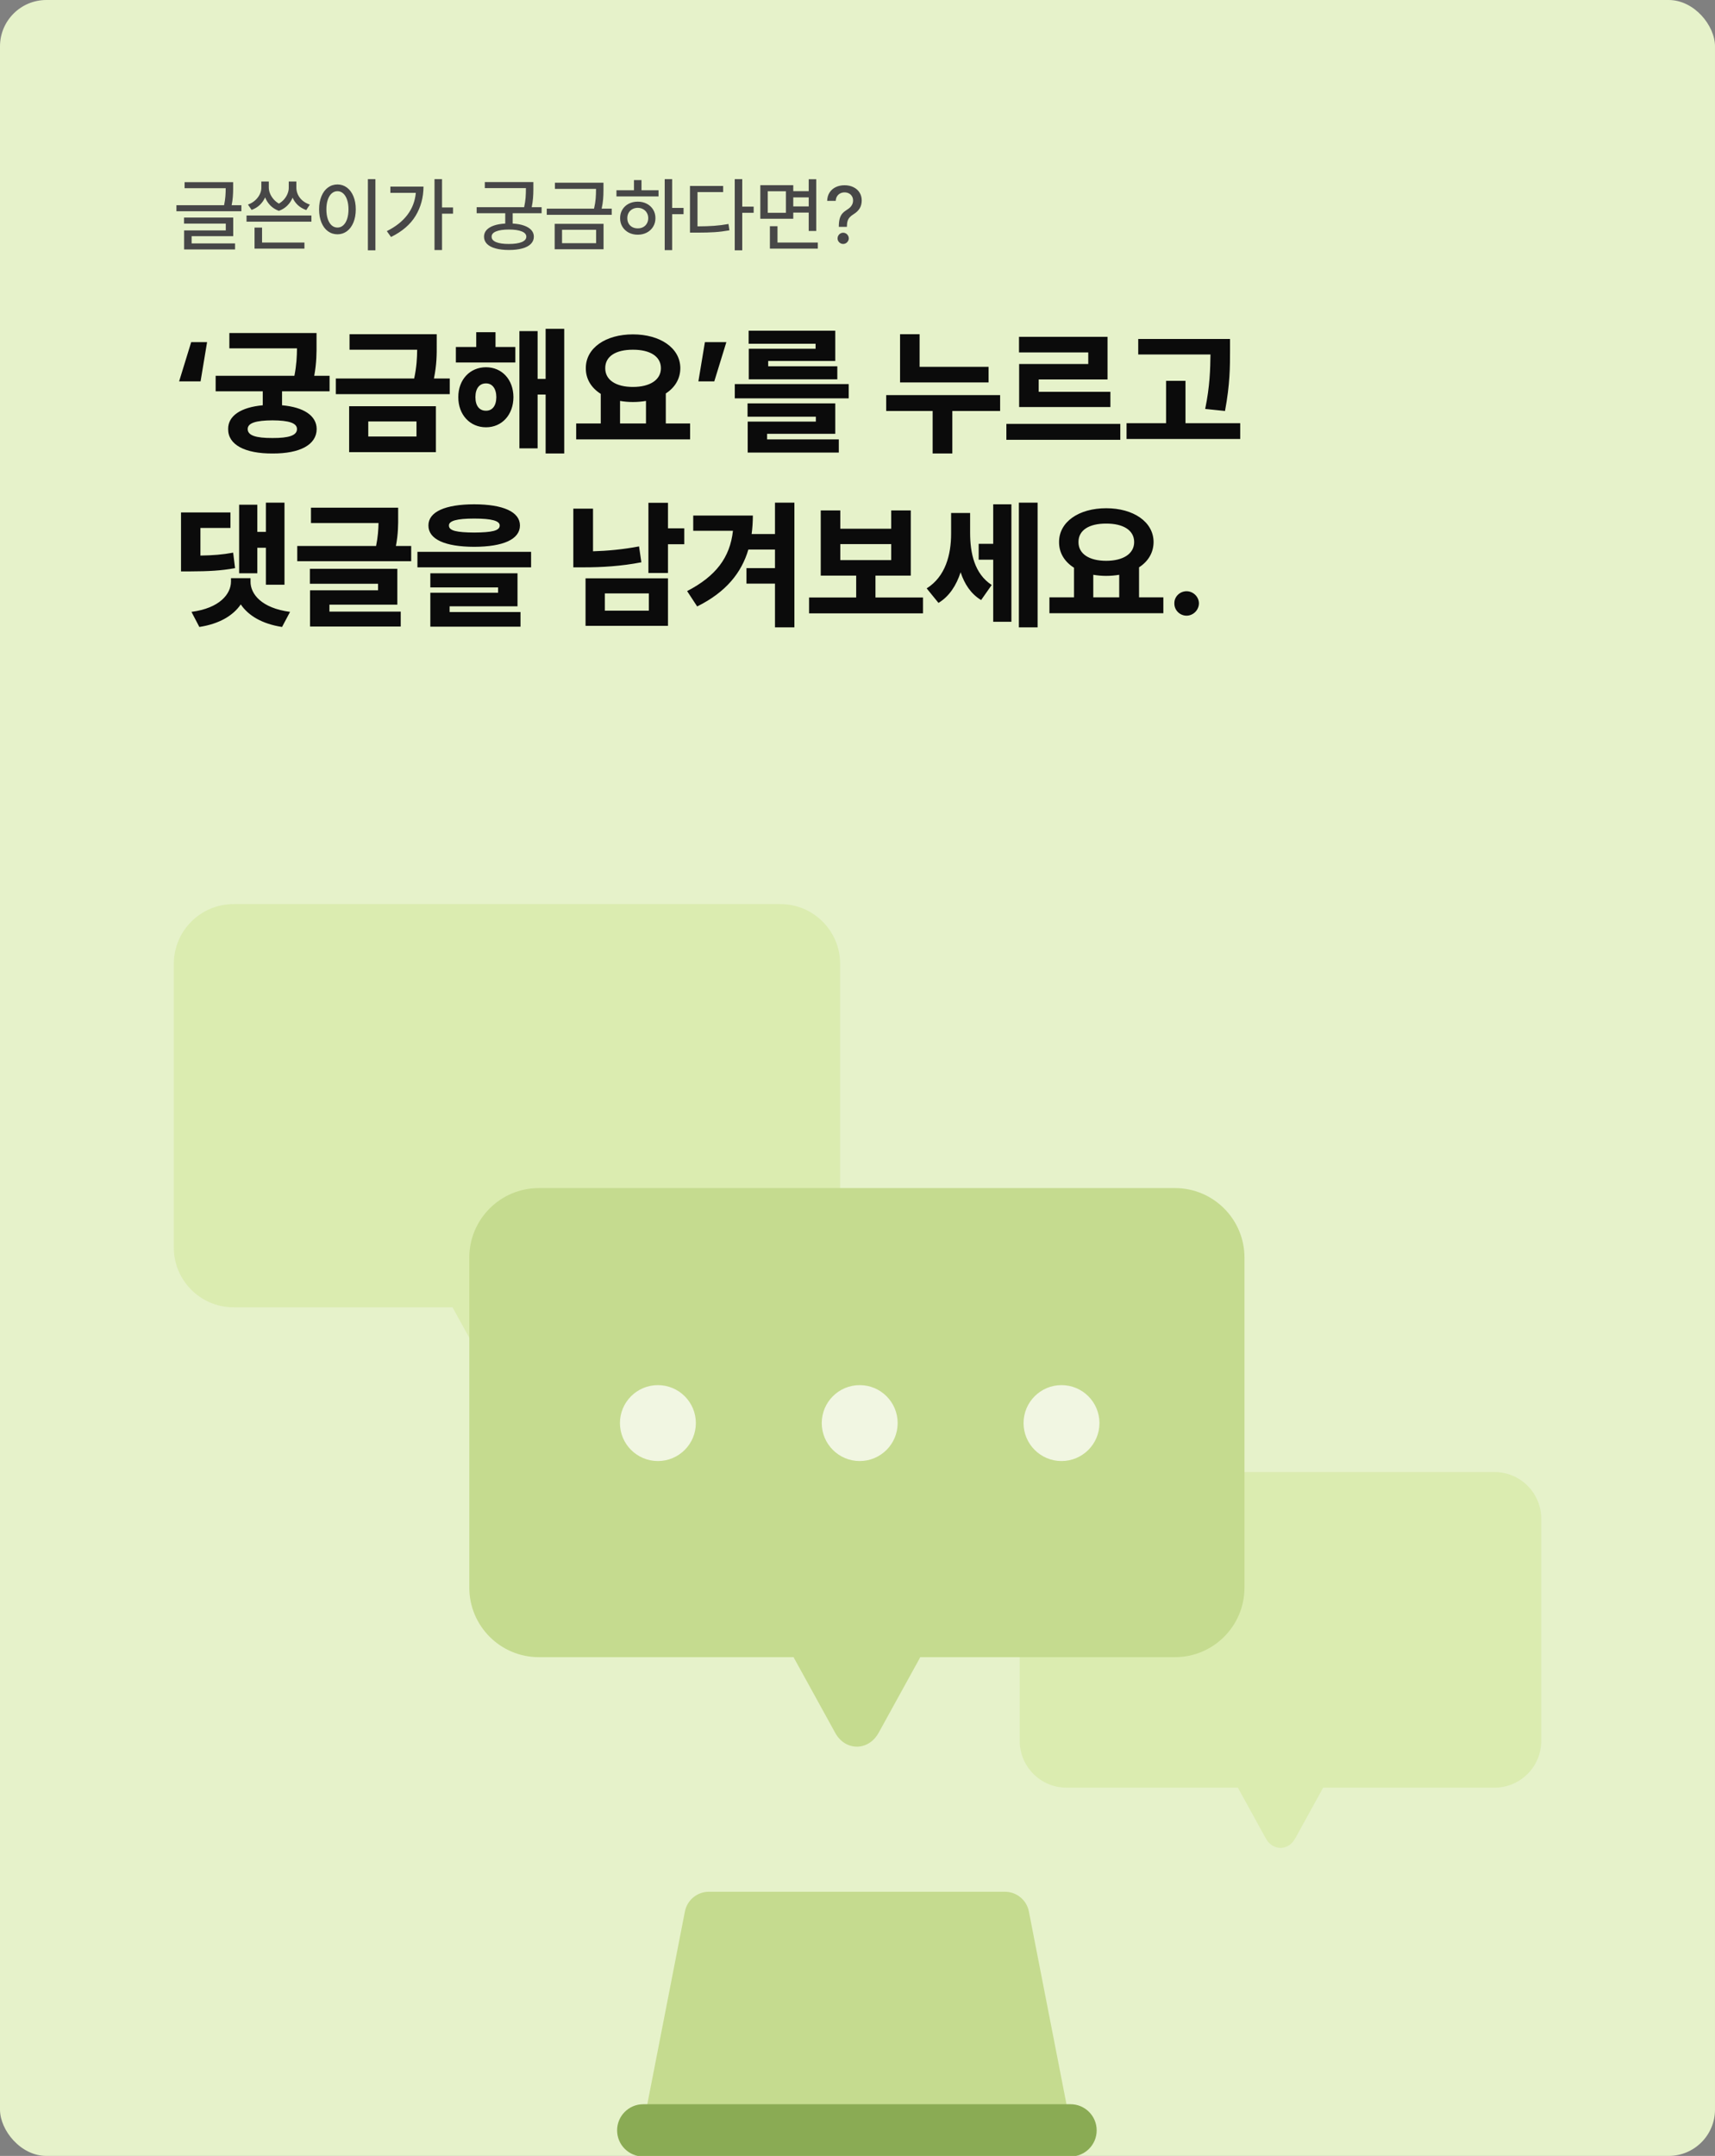 <svg width="296" height="372" viewBox="0 0 296 372" fill="none" xmlns="http://www.w3.org/2000/svg">
<rect x="0" y="0" width="296" height="372" fill="#808080" stroke="none"/>
<g clip-path="url(#clip0_1788_36638)">
<rect width="296" height="372" rx="8" fill="#E6F2CA"/>
<path fill-rule="evenodd" clip-rule="evenodd" d="M40.315 156H134.685C140.382 156 145 160.618 145 166.315V215.258C145 220.954 140.382 225.572 134.685 225.572H96.899C96.859 225.656 96.817 225.739 96.772 225.822L93.995 230.858L90.72 236.807H90.712C89.216 239.523 85.786 239.523 84.291 236.807L81.016 230.858L78.239 225.822C78.194 225.739 78.152 225.656 78.112 225.572H40.315C34.618 225.572 30 220.954 30 215.258V166.315C30 160.618 34.618 156 40.315 156Z" fill="#D0E797" fill-opacity="0.5"/>
<path fill-rule="evenodd" clip-rule="evenodd" d="M184.074 254H257.94C262.399 254 266.013 257.615 266.013 262.074V300.382C266.013 304.841 262.399 308.456 257.94 308.456H228.364C228.333 308.522 228.299 308.587 228.264 308.652L226.09 312.594L223.527 317.25H223.52C222.35 319.376 219.665 319.376 218.495 317.25L215.931 312.594L213.758 308.652C213.722 308.587 213.689 308.522 213.658 308.456H184.074C179.615 308.456 176 304.841 176 300.382V262.074C176 257.615 179.615 254 184.074 254Z" fill="#D0E797" fill-opacity="0.5"/>
<path d="M40.24 32.238V32.587C40.24 33.056 40.222 33.517 40.185 33.968C40.154 34.414 40.085 34.895 39.98 35.41H41.662V36.449H30.451V35.41H38.675C38.789 34.854 38.864 34.346 38.9 33.886C38.937 33.425 38.955 32.954 38.955 32.471H31.859V31.432H40.24V32.238ZM31.764 37.543H40.254V40.756H33.076V42H40.568V43.039H31.777V39.758H38.969V38.582H31.764V37.543ZM53.748 38.254H42.551V37.188H53.748V38.254ZM42.797 35.301C43.294 35.118 43.715 34.868 44.062 34.549C44.412 34.225 44.675 33.874 44.848 33.496C45.025 33.118 45.112 32.749 45.107 32.389V31.322H46.393V32.389C46.397 32.699 46.465 33.024 46.598 33.366C46.73 33.703 46.926 34.027 47.185 34.337C47.445 34.647 47.762 34.911 48.136 35.13C48.505 34.916 48.817 34.656 49.072 34.351C49.328 34.041 49.519 33.717 49.647 33.38C49.779 33.043 49.842 32.712 49.838 32.389V31.322H51.15V32.389C51.15 32.785 51.237 33.175 51.41 33.558C51.583 33.94 51.843 34.285 52.19 34.59C52.54 34.895 52.969 35.132 53.475 35.301L52.859 36.244C52.29 36.044 51.807 35.761 51.41 35.397C51.018 35.027 50.715 34.599 50.501 34.111C50.287 34.626 49.981 35.082 49.585 35.478C49.188 35.875 48.703 36.176 48.129 36.381C47.555 36.171 47.067 35.864 46.666 35.458C46.27 35.052 45.967 34.588 45.757 34.063C45.538 34.551 45.233 34.984 44.841 35.362C44.449 35.736 43.977 36.021 43.426 36.217L42.797 35.301ZM43.932 39.266H45.23V41.85H52.545V42.902H43.932V39.266ZM64.795 43.19H63.496V30.912H64.795V43.19ZM55.074 36.121C55.074 35.264 55.209 34.512 55.477 33.865C55.746 33.214 56.12 32.712 56.599 32.361C57.082 32.006 57.631 31.828 58.246 31.828C58.852 31.828 59.395 32.006 59.873 32.361C60.352 32.712 60.725 33.214 60.994 33.865C61.268 34.512 61.404 35.264 61.404 36.121C61.404 36.987 61.268 37.746 60.994 38.398C60.725 39.049 60.352 39.55 59.873 39.901C59.395 40.252 58.852 40.428 58.246 40.428C57.631 40.428 57.082 40.252 56.599 39.901C56.12 39.55 55.746 39.049 55.477 38.398C55.209 37.746 55.074 36.987 55.074 36.121ZM56.332 36.121C56.332 36.759 56.412 37.315 56.571 37.789C56.731 38.263 56.954 38.628 57.241 38.883C57.533 39.138 57.868 39.266 58.246 39.266C58.62 39.266 58.95 39.138 59.237 38.883C59.524 38.628 59.748 38.263 59.907 37.789C60.067 37.315 60.147 36.759 60.147 36.121C60.147 35.492 60.067 34.943 59.907 34.474C59.748 34 59.524 33.635 59.237 33.38C58.95 33.12 58.62 32.99 58.246 32.99C57.868 32.99 57.533 33.12 57.241 33.38C56.954 33.635 56.731 34 56.571 34.474C56.412 34.943 56.332 35.492 56.332 36.121ZM76.293 35.793H78.193V36.873H76.293V43.148H74.994V30.912H76.293V35.793ZM66.764 39.881C68.295 39.115 69.478 38.181 70.311 37.078C71.15 35.975 71.635 34.708 71.768 33.277H67.379V32.197H73.094C73.085 34.066 72.631 35.745 71.733 37.235C70.836 38.721 69.421 39.94 67.488 40.893L66.764 39.881ZM92.057 32.307V32.683C92.057 33.202 92.036 33.706 91.995 34.193C91.959 34.681 91.883 35.2 91.769 35.752H93.478V36.791H88.488V38.575C89.249 38.616 89.901 38.732 90.443 38.924C90.99 39.115 91.409 39.373 91.701 39.696C91.993 40.02 92.139 40.4 92.139 40.838C92.139 41.325 91.966 41.742 91.619 42.089C91.277 42.435 90.785 42.695 90.143 42.868C89.5 43.046 88.734 43.135 87.846 43.135C86.953 43.135 86.182 43.046 85.535 42.868C84.893 42.695 84.398 42.435 84.052 42.089C83.71 41.742 83.539 41.325 83.539 40.838C83.539 40.4 83.683 40.02 83.97 39.696C84.261 39.373 84.681 39.115 85.228 38.924C85.779 38.732 86.438 38.616 87.203 38.575V36.791H82.268V35.752H90.464C90.596 35.137 90.68 34.583 90.717 34.091C90.753 33.594 90.772 33.05 90.772 32.457H83.676V31.418H92.057V32.307ZM84.852 40.838C84.847 41.243 85.102 41.556 85.617 41.774C86.132 41.989 86.861 42.096 87.805 42.096C88.766 42.096 89.511 41.989 90.04 41.774C90.569 41.56 90.835 41.248 90.84 40.838C90.835 40.441 90.571 40.138 90.047 39.929C89.523 39.715 88.789 39.607 87.846 39.607C86.889 39.607 86.148 39.715 85.624 39.929C85.105 40.138 84.847 40.441 84.852 40.838ZM104.156 32.457V32.833C104.156 33.366 104.136 33.881 104.095 34.378C104.054 34.875 103.969 35.415 103.842 35.998H105.578V37.065H94.367V35.998H102.529C102.675 35.36 102.769 34.786 102.81 34.275C102.851 33.765 102.871 33.204 102.871 32.594H95.775V31.527H104.156V32.457ZM95.734 38.623H104.17V43.012H95.734V38.623ZM102.885 41.959V39.648H97.006V41.959H102.885ZM116.01 35.875H117.979V36.955H116.01V43.162H114.725V30.912H116.01V35.875ZM106.398 32.826H109.42V31.076H110.719V32.826H113.658V33.893H106.398V32.826ZM107.027 37.639C107.027 37.092 107.157 36.602 107.417 36.169C107.681 35.736 108.044 35.399 108.504 35.157C108.969 34.916 109.493 34.795 110.076 34.795C110.655 34.795 111.174 34.916 111.635 35.157C112.1 35.399 112.464 35.736 112.729 36.169C112.993 36.602 113.125 37.092 113.125 37.639C113.125 38.19 112.993 38.682 112.729 39.115C112.464 39.548 112.1 39.888 111.635 40.134C111.174 40.375 110.655 40.496 110.076 40.496C109.493 40.496 108.969 40.375 108.504 40.134C108.044 39.888 107.681 39.548 107.417 39.115C107.157 38.682 107.027 38.19 107.027 37.639ZM108.271 37.639C108.271 37.99 108.347 38.3 108.497 38.568C108.652 38.837 108.866 39.045 109.14 39.19C109.418 39.336 109.73 39.407 110.076 39.402C110.418 39.407 110.726 39.336 110.999 39.19C111.272 39.045 111.487 38.837 111.642 38.568C111.801 38.3 111.881 37.99 111.881 37.639C111.881 37.297 111.801 36.992 111.642 36.723C111.487 36.454 111.272 36.244 110.999 36.094C110.726 35.939 110.418 35.861 110.076 35.861C109.73 35.861 109.418 35.939 109.14 36.094C108.866 36.244 108.652 36.454 108.497 36.723C108.347 36.992 108.271 37.297 108.271 37.639ZM128.109 35.656H130.078V36.723H128.109V43.19H126.811V30.912H128.109V35.656ZM119.086 32.088H124.814V33.141H120.385V39.06C121.469 39.056 122.422 39.024 123.242 38.965C124.062 38.906 124.892 38.801 125.73 38.65L125.895 39.744C125.029 39.899 124.179 40.004 123.345 40.059C122.515 40.113 121.529 40.141 120.385 40.141H120.07H119.086V32.088ZM136.914 32.99H139.58V30.926H140.879V39.853H139.58V36.682H136.914V37.748H131.227V31.951H136.914V32.99ZM135.643 36.723V33.004H132.512V36.723H135.643ZM132.881 39.033H134.193V41.85H141.152V42.902H132.881V39.033ZM139.58 35.615V34.057H136.914V35.615H139.58ZM144.775 39.06C144.78 38.486 144.837 38.022 144.946 37.666C145.06 37.306 145.217 37.019 145.418 36.805C145.618 36.586 145.887 36.372 146.225 36.162C146.899 35.752 147.236 35.228 147.236 34.59C147.236 34.312 147.17 34.068 147.038 33.858C146.91 33.644 146.733 33.48 146.505 33.366C146.282 33.252 146.033 33.195 145.76 33.195C145.505 33.195 145.265 33.25 145.042 33.359C144.819 33.464 144.634 33.626 144.488 33.845C144.342 34.063 144.26 34.335 144.242 34.658H142.766C142.784 34.093 142.925 33.608 143.189 33.202C143.458 32.797 143.816 32.489 144.263 32.279C144.709 32.07 145.208 31.965 145.76 31.965C146.343 31.965 146.858 32.077 147.305 32.3C147.756 32.519 148.104 32.826 148.351 33.223C148.601 33.619 148.727 34.075 148.727 34.59C148.727 35.118 148.608 35.577 148.371 35.964C148.134 36.347 147.788 36.677 147.332 36.955C147.049 37.128 146.826 37.306 146.662 37.488C146.498 37.666 146.375 37.88 146.293 38.131C146.215 38.382 146.174 38.691 146.17 39.06V39.143H144.775V39.06ZM144.557 41.139C144.557 40.961 144.6 40.797 144.687 40.647C144.773 40.496 144.889 40.378 145.035 40.291C145.186 40.2 145.35 40.154 145.527 40.154C145.701 40.154 145.86 40.198 146.006 40.284C146.156 40.371 146.275 40.489 146.361 40.64C146.452 40.79 146.498 40.952 146.498 41.125C146.498 41.298 146.452 41.46 146.361 41.61C146.275 41.756 146.156 41.875 146.006 41.966C145.86 42.052 145.701 42.096 145.527 42.096C145.354 42.096 145.192 42.052 145.042 41.966C144.896 41.879 144.778 41.763 144.687 41.617C144.6 41.471 144.557 41.312 144.557 41.139Z" fill="#474747"/>
<path d="M30.914 65.805L33 59.031H35.742L34.617 65.805H30.914ZM54.633 57.461V59.195C54.645 60.801 54.645 62.629 54.234 64.844H56.883V67.516H48.68V69.93C52.418 70.258 54.645 71.723 54.656 74.031C54.645 76.75 51.75 78.273 47.039 78.25C42.281 78.273 39.352 76.75 39.375 74.031C39.352 71.734 41.602 70.269 45.352 69.93V67.516H37.219V64.844H50.812C51.176 62.98 51.246 61.492 51.258 60.109H39.586V57.461H54.633ZM42.75 74.031C42.75 75.144 44.168 75.59 47.039 75.578C49.84 75.59 51.258 75.144 51.258 74.031C51.258 72.988 49.84 72.543 47.039 72.531C44.168 72.543 42.75 72.988 42.75 74.031ZM75.375 57.672V59.43C75.387 61.094 75.387 62.91 74.894 65.312H77.625V68.008H57.961V65.312H71.484C71.906 63.344 71.988 61.773 72 60.344H60.328V57.672H75.375ZM60.258 78.016V70.094H75.234V78.016H60.258ZM63.562 75.32H71.883V72.719H63.562V75.32ZM88.945 59.875V62.547H78.68V59.875H82.195V57.32H85.523V59.875H88.945ZM79.102 68.523C79.09 65.5 81.117 63.367 83.883 63.367C86.637 63.367 88.606 65.5 88.617 68.523C88.606 71.57 86.637 73.727 83.883 73.727C81.117 73.727 79.09 71.57 79.102 68.523ZM82.055 68.523C82.055 70.082 82.781 70.879 83.883 70.867C84.926 70.879 85.652 70.082 85.664 68.523C85.652 67 84.926 66.144 83.883 66.156C82.781 66.144 82.055 67 82.055 68.523ZM89.648 77.359V57.133H92.789V65.383H94.172V56.734H97.383V78.25H94.172V68.078H92.789V77.359H89.648ZM119.109 73.07V75.812H99.445V73.07H103.688V67.961C102.07 66.941 101.098 65.418 101.109 63.531C101.098 60.027 104.555 57.695 109.242 57.695C113.918 57.695 117.41 60.027 117.422 63.531C117.41 65.383 116.473 66.883 114.914 67.891V73.07H119.109ZM104.461 63.531C104.449 65.57 106.312 66.766 109.242 66.766C112.148 66.766 114.07 65.57 114.07 63.531C114.07 61.469 112.148 60.332 109.242 60.344C106.312 60.332 104.449 61.469 104.461 63.531ZM107.016 73.07H111.492V69.18C110.789 69.297 110.027 69.367 109.242 69.367C108.457 69.367 107.719 69.297 107.016 69.18V73.07ZM125.367 59.031L123.281 65.805H120.539L121.664 59.031H125.367ZM146.484 66.273V68.734H126.82V66.273H146.484ZM129.023 71.898V69.602H144.164V74.852H132.398V75.812H144.773V78.086H129.047V72.742H140.812V71.898H129.023ZM129.211 59.312V57.062H144.164V62.289H132.586V63.203H144.516V65.453H129.234V60.18H140.766V59.312H129.211ZM170.625 63.297V65.992H155.344V57.672H158.719V63.297H170.625ZM152.953 70.914V68.172H172.617V70.914H164.367V78.25H160.969V70.914H152.953ZM193.359 73.141V75.883H173.695V73.141H193.359ZM175.875 60.812V58.117H191.156V65.477H179.273V67.609H191.648V70.234H175.898V62.805H187.828V60.812H175.875ZM212.297 58.492V60.508C212.297 63.215 212.297 66.262 211.43 70.914L208.008 70.562C208.828 66.613 208.887 63.637 208.922 61.164H196.453V58.492H212.297ZM194.438 75.742V73.023H201.258V65.711H204.609V73.023H214.055V75.742H194.438ZM39.773 88.422V91.094H34.594V95.863C36.75 95.828 38.438 95.699 40.242 95.359L40.57 98.031C38.145 98.477 36 98.582 32.812 98.594H31.242V88.422H39.773ZM33.047 105.578C37.922 104.934 39.855 102.496 39.867 100.352V99.766H43.242V100.352C43.219 102.496 45.141 104.934 50.062 105.578L48.68 108.18C45.223 107.652 42.855 106.211 41.555 104.289C40.242 106.211 37.863 107.652 34.406 108.18L33.047 105.578ZM41.273 98.922V87.086H44.414V91.773H45.891V86.734H49.102V100.891H45.891V94.516H44.414V98.922H41.273ZM68.719 87.602V89.102C68.731 90.449 68.731 92.125 68.332 94.211H70.969V96.836H51.305V94.211H64.91C65.227 92.641 65.309 91.363 65.332 90.25H53.672V87.602H68.719ZM53.484 100.727V98.148H68.578V104.336H56.859V105.531H69.164V108.109H53.508V101.852H65.25V100.727H53.484ZM81.844 87.016C86.848 87.027 89.731 88.316 89.742 90.672C89.731 93.062 86.848 94.34 81.844 94.352C76.828 94.34 73.934 93.062 73.945 90.672C73.934 88.316 76.828 87.027 81.844 87.016ZM72.047 97.891V95.219H91.664V97.891H72.047ZM74.273 108.133V102.273H85.969V101.359H74.273V98.922H89.32V104.617H77.602V105.602H89.836V108.133H74.273ZM77.484 90.672C77.473 91.586 78.82 91.867 81.844 91.891C84.902 91.867 86.25 91.586 86.25 90.672C86.25 89.875 84.902 89.477 81.844 89.477C78.82 89.477 77.473 89.875 77.484 90.672ZM115.289 86.758V91.164H118.102V93.906H115.289V98.875H111.914V86.758H115.289ZM98.953 97.891V87.766H102.352V95.125C104.824 95.055 107.496 94.809 110.297 94.281L110.695 97.023C107.203 97.703 103.828 97.891 100.852 97.891H98.953ZM101.062 107.992V99.789H115.289V107.992H101.062ZM104.391 105.367H111.984V102.391H104.391V105.367ZM129.938 88.961C129.938 90.051 129.867 91.117 129.727 92.148H133.758V86.734H137.109V108.25H133.758V100.703H128.836V98.031H133.758V94.82H129.164C127.992 98.793 125.344 102.156 120.328 104.641L118.594 101.992C123.551 99.414 125.988 96.227 126.504 91.586H119.648V88.961H129.938ZM159.305 103.094V105.836H139.641V103.094H147.773V99.32H141.656V88.07H145.031V91.234H153.82V88.07H157.195V99.32H151.102V103.094H159.305ZM145.031 96.648H153.82V93.883H145.031V96.648ZM167.438 91.914C167.438 95.43 168.176 98.992 171.164 100.938L169.336 103.539C167.566 102.473 166.465 100.773 165.797 98.746C165.059 101.008 163.84 102.906 161.977 104.031L159.938 101.523C163.184 99.496 164.156 95.711 164.156 92.078V88.516H167.438V91.914ZM168.914 96.578V93.836H171.422V87.016H174.562V107.289H171.422V96.578H168.914ZM175.852 108.25V86.734H179.086V108.25H175.852ZM200.789 103.07V105.812H181.125V103.07H185.367V97.961C183.75 96.941 182.777 95.418 182.789 93.531C182.777 90.027 186.234 87.695 190.922 87.695C195.598 87.695 199.09 90.027 199.102 93.531C199.09 95.383 198.152 96.883 196.594 97.891V103.07H200.789ZM186.141 93.531C186.129 95.57 187.992 96.766 190.922 96.766C193.828 96.766 195.75 95.57 195.75 93.531C195.75 91.469 193.828 90.332 190.922 90.344C187.992 90.332 186.129 91.469 186.141 93.531ZM188.695 103.07H193.172V99.18C192.469 99.297 191.707 99.367 190.922 99.367C190.137 99.367 189.398 99.297 188.695 99.18V103.07ZM204.797 106.234C203.637 106.234 202.664 105.285 202.688 104.102C202.664 102.953 203.637 102.016 204.797 102.016C205.922 102.016 206.918 102.953 206.93 104.102C206.918 105.285 205.922 106.234 204.797 106.234Z" fill="#0B0B0B"/>
<path d="M151.629 299.01C149.889 302.17 145.899 302.17 144.159 299.01L140.349 292.09L137.119 286.23C135.249 282.83 137.359 278.39 140.859 278.39H147.899H154.939C158.429 278.39 160.549 282.83 158.679 286.23L155.449 292.09L151.639 299.01H151.629Z" fill="#C5DB8F"/>
<path d="M202.79 205H93C86.373 205 81 210.373 81 217V273.94C81 280.567 86.373 285.94 93 285.94H202.79C209.417 285.94 214.79 280.567 214.79 273.94V217C214.79 210.373 209.417 205 202.79 205Z" fill="#C5DB8F"/>
<path d="M185.83 372.11H109.96L118.21 329.83C118.6 327.85 120.33 326.42 122.34 326.42H173.45C175.47 326.42 177.2 327.85 177.58 329.83L185.83 372.11Z" fill="#C5DB8F"/>
<path d="M184.77 363.08H111.02C108.529 363.08 106.51 365.099 106.51 367.59C106.51 370.081 108.529 372.1 111.02 372.1H184.77C187.261 372.1 189.28 370.081 189.28 367.59C189.28 365.099 187.261 363.08 184.77 363.08Z" fill="#8AAB54"/>
<path d="M113.55 252.1C117.167 252.1 120.1 249.167 120.1 245.55C120.1 241.933 117.167 239 113.55 239C109.933 239 107 241.933 107 245.55C107 249.167 109.933 252.1 113.55 252.1Z" fill="#F1F6E2"/>
<path d="M148.38 252.1C151.998 252.1 154.93 249.167 154.93 245.55C154.93 241.933 151.998 239 148.38 239C144.763 239 141.83 241.933 141.83 245.55C141.83 249.167 144.763 252.1 148.38 252.1Z" fill="#F1F6E2"/>
<path d="M183.21 252.1C186.828 252.1 189.76 249.167 189.76 245.55C189.76 241.933 186.828 239 183.21 239C179.593 239 176.66 241.933 176.66 245.55C176.66 249.167 179.593 252.1 183.21 252.1Z" fill="#F1F6E2"/>
</g>
<defs>
<clipPath id="clip0_1788_36638">
<rect width="296" height="372" rx="8" fill="white"/>
</clipPath>
</defs>
</svg>
